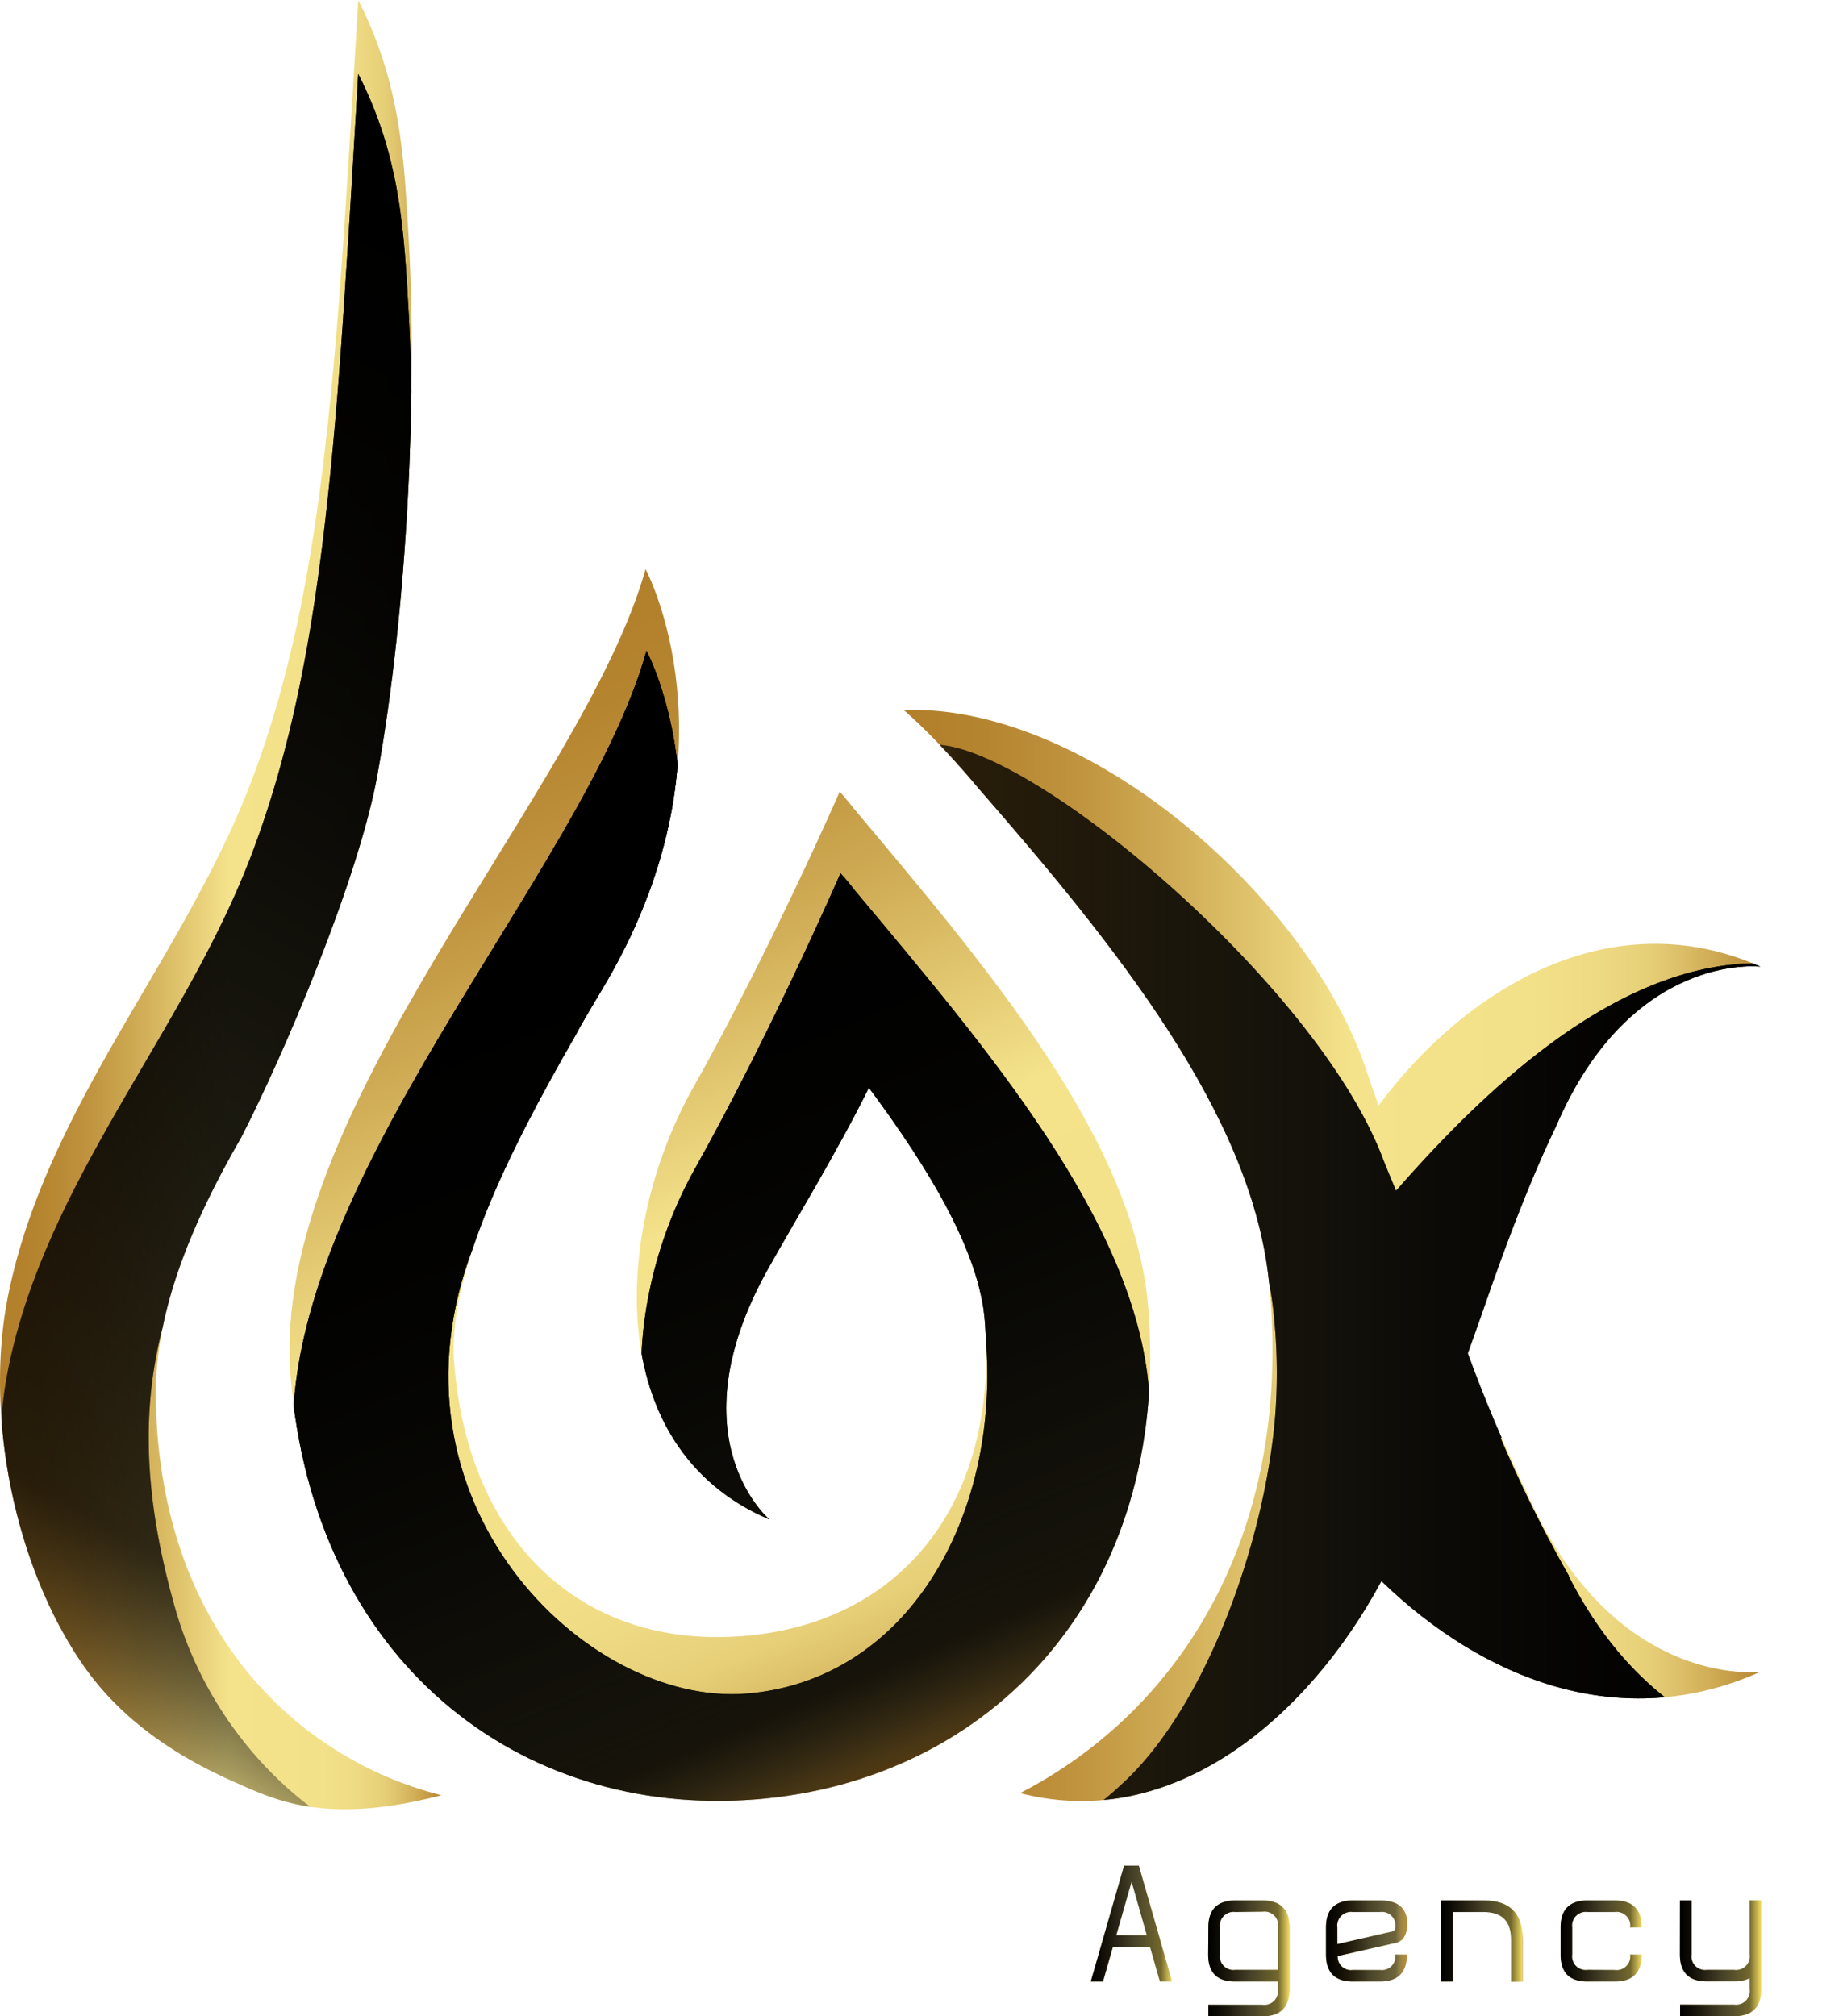 <svg xmlns="http://www.w3.org/2000/svg" xmlns:xlink="http://www.w3.org/1999/xlink" viewBox="0 0 302.05 330.5"><defs><style>.cls-1{fill:none;}.cls-2{isolation:isolate;}.cls-3{fill:url(#linear-gradient);}.cls-4{clip-path:url(#clip-path);}.cls-12,.cls-5,.cls-8{mix-blend-mode:soft-light;}.cls-5{fill:url(#linear-gradient-2);}.cls-6{fill:url(#linear-gradient-5);}.cls-7{clip-path:url(#clip-path-2);}.cls-8{fill:url(#linear-gradient-6);}.cls-9{fill:url(#linear-gradient-9);}.cls-10{clip-path:url(#clip-path-3);}.cls-11{clip-path:url(#clip-path-4);}.cls-13{fill:url(#linear-gradient-10);}.cls-14{fill:url(#linear-gradient-13);}.cls-15{fill:url(#linear-gradient-14);}.cls-16{fill:url(#linear-gradient-15);}.cls-17{fill:url(#linear-gradient-16);}.cls-18{fill:url(#linear-gradient-17);}.cls-19{fill:url(#linear-gradient-18);}.cls-20{fill:url(#linear-gradient-19);}.cls-21{fill:url(#linear-gradient-20);}.cls-22{fill:url(#linear-gradient-21);}.cls-23{fill:url(#linear-gradient-22);}.cls-24{fill:url(#linear-gradient-23);}.cls-25{fill:url(#linear-gradient-24);}</style><linearGradient id="linear-gradient" x1="616.65" y1="388.61" x2="813.24" y2="388.61" gradientTransform="matrix(0.39, 0.92, -0.92, 0.39, 761.17, -438.18)" gradientUnits="userSpaceOnUse"><stop offset="0" stop-color="#b27f2a"/><stop offset="0.09" stop-color="#b5842f"/><stop offset="0.2" stop-color="#c0933e"/><stop offset="0.32" stop-color="#d0ad56"/><stop offset="0.45" stop-color="#e7cf78"/><stop offset="0.52" stop-color="#f4e38b"/><stop offset="0.73" stop-color="#f3e189"/><stop offset="0.81" stop-color="#eeda83"/><stop offset="0.87" stop-color="#e6cf77"/><stop offset="0.91" stop-color="#dbbe67"/><stop offset="0.95" stop-color="#cda851"/><stop offset="0.99" stop-color="#bb8d38"/><stop offset="1" stop-color="#b27f2a"/></linearGradient><clipPath id="clip-path" transform="translate(-574.25 -172.65)"><path class="cls-1" d="M762.44,387.05c-2.19-27.66-26.59-56-48.28-81.9-1.35-1.72-2.29-2.74-2.29-2.74s-11.3,25.9-24.06,48.6-15.32,58.85,12.55,70.7c0,0-15.75-13.24-.28-41,4.38-7.86,11.29-19.1,16.57-29.78,10.17,13.69,18.13,27.11,19,38.22,2.33,29.29-13.24,49.57-39.66,51.67s-45-15.48-47.31-44.76c-1.13-14.26,8.62-34.11,19.85-53.65.85-1.6,2.17-3.87,4-6.92h0l1.31-2.22c22-38.14,6.21-67.32,6.21-67.32h0c-10.32,36.65-61.65,88.48-58.18,132.23,3.7,46.64,37.41,72.49,76.22,69.41S766.14,433.68,762.44,387.05Z"/></clipPath><linearGradient id="linear-gradient-2" x1="629.04" y1="403.87" x2="825.63" y2="403.87" gradientTransform="matrix(0.39, 0.92, -0.92, 0.39, 769.51, -441.71)" gradientUnits="userSpaceOnUse"><stop offset="0"/><stop offset="0.86" stop-opacity="0.53"/><stop offset="1" stop-opacity="0"/></linearGradient><linearGradient id="linear-gradient-5" x1="722.36" y1="378.42" x2="862.75" y2="378.42" gradientTransform="matrix(1, 0, 0, 1, 0, 0)" xlink:href="#linear-gradient"/><clipPath id="clip-path-2" transform="translate(-574.25 -172.65)"><path class="cls-1" d="M862.75,446.67c-22.82,10.26-45.38,1.31-62.1-14.87-12,22.37-34.18,41.28-59.21,34.76l1.74-.93a74.41,74.41,0,0,0,13.14-9.19,68.52,68.52,0,0,0,5.67-5.51c11.77-12.72,19.31-29.9,20.61-50.43a107.76,107.76,0,0,0-.38-17.78c-2.83-27.48-25.16-55.1-47.65-80.91-1.36-1.64-2.77-3.25-4.2-4.81l-.14-.16c-2.47-2.7-5-5.26-7.56-7.55l-.31-.28h1c30.09-.35,65.9,31.42,75,59.59.29.89.95,2.78,1.83,5.24,14.75-19.72,38.42-33.45,62.56-22.75,0,0-21.17-2.56-33.5,26.22l0,0c-.21.5-4.85,9.5-11.72,29.5-.38,1.12-1.42,4-2.72,7.67a242,242,0,0,0,9.53,22.5l0,0C838.58,449.72,862.75,446.67,862.75,446.67Z"/></clipPath><linearGradient id="linear-gradient-6" x1="876.31" y1="388.3" x2="708.79" y2="388.3" gradientTransform="matrix(1, 0, 0, 1, 0, 0)" xlink:href="#linear-gradient-2"/><linearGradient id="linear-gradient-9" x1="574.25" y1="320.92" x2="646.58" y2="320.92" gradientTransform="matrix(1, 0, 0, 1, 0, 0)" xlink:href="#linear-gradient"/><clipPath id="clip-path-3" transform="translate(-574.25 -172.65)"><path class="cls-1" d="M646.58,466.91c-19.15,5-27.36.72-34.07-2.24-9.81-4.35-18.48-10.29-24.57-19-11.35-16.32-16.33-41.28-12.31-60.9,6.31-30.84,28.48-54.67,39.62-83.55,7.28-18.89,10.55-39,12.72-59.08,1.33-12.27,2.22-24.59,3-36.91q.53-7.92,1-15.85l.48-8.07c.12-1.94,0,.26.51-8.63,7,13.71,7.52,26.12,8.27,39.23,1.4,24.64-.14,60.17-5.12,87.72-3.1,17.21-15.47,46.16-22.33,59.46-8.19,14.17-14.05,28.42-14,42A86.46,86.46,0,0,0,601,415.3c2.75,16.28,10.2,29.36,20.69,38.53a55.22,55.22,0,0,0,5,3.93A60.1,60.1,0,0,0,637.91,464,62.19,62.19,0,0,0,646.58,466.91Z"/></clipPath><clipPath id="clip-path-4" transform="translate(-574.25 -172.65)"><path class="cls-1" d="M646.58,479c-19.15,5-27.36.73-34.07-2.24-9.81-4.34-18.48-10.28-24.57-19-11.35-16.32-16.33-41.28-12.31-60.9,6.31-30.84,28.48-54.67,39.62-83.55,7.28-18.89,10.55-39,12.72-59.08,1.33-12.27,2.22-24.59,3-36.91q.53-7.92,1-15.85l.48-8.07c.12-1.94,0,.26.51-8.63,7,13.71,7.52,26.12,8.27,39.23,1.4,24.64-.14,60.17-5.12,87.72-3.1,17.21-15.47,46.16-22.33,59.46-8.19,14.17-14.05,28.42-14,42A86.46,86.46,0,0,0,601,427.38c2.75,16.28,10.2,29.36,20.69,38.53a55.22,55.22,0,0,0,5,3.93,60.1,60.1,0,0,0,11.28,6.23A62.19,62.19,0,0,0,646.58,479Z"/></clipPath><linearGradient id="linear-gradient-10" x1="701.81" y1="224.45" x2="570" y2="452.75" gradientTransform="matrix(1, 0, 0, 1, 0, 0)" xlink:href="#linear-gradient-2"/><linearGradient id="linear-gradient-13" x1="753.04" y1="487.95" x2="766.37" y2="487.95" gradientUnits="userSpaceOnUse"><stop offset="0" stop-color="#b27f2a"/><stop offset="0.04" stop-color="#ba8b36"/><stop offset="0.18" stop-color="#d3b15b"/><stop offset="0.31" stop-color="#e5cc75"/><stop offset="0.43" stop-color="#f0dd85"/><stop offset="0.52" stop-color="#f4e38b"/><stop offset="0.81" stop-color="#f4dd62"/><stop offset="1" stop-color="#f4dd62"/><stop offset="1" stop-color="#b27f2a"/></linearGradient><linearGradient id="linear-gradient-14" x1="772.29" y1="493.65" x2="785.59" y2="493.65" xlink:href="#linear-gradient-13"/><linearGradient id="linear-gradient-15" x1="791.53" y1="490.8" x2="804.83" y2="490.8" gradientTransform="matrix(1, 0, 0, 1, 0, 0)" xlink:href="#linear-gradient"/><linearGradient id="linear-gradient-16" x1="810.46" y1="490.8" x2="823.76" y2="490.8" xlink:href="#linear-gradient-13"/><linearGradient id="linear-gradient-17" x1="830.02" y1="490.8" x2="843.32" y2="490.8" xlink:href="#linear-gradient-13"/><linearGradient id="linear-gradient-18" x1="849.58" y1="493.65" x2="862.88" y2="493.65" xlink:href="#linear-gradient-13"/><linearGradient id="linear-gradient-19" x1="753.04" y1="487.95" x2="766.37" y2="487.95" gradientTransform="matrix(1, 0, 0, 1, 0, 0)" xlink:href="#linear-gradient-2"/><linearGradient id="linear-gradient-20" x1="772.29" y1="493.65" x2="785.59" y2="493.65" gradientTransform="matrix(1, 0, 0, 1, 0, 0)" xlink:href="#linear-gradient-2"/><linearGradient id="linear-gradient-21" x1="791.53" y1="490.8" x2="804.83" y2="490.8" gradientTransform="matrix(1, 0, 0, 1, 0, 0)" xlink:href="#linear-gradient-2"/><linearGradient id="linear-gradient-22" x1="810.46" y1="490.8" x2="823.76" y2="490.8" gradientTransform="matrix(1, 0, 0, 1, 0, 0)" xlink:href="#linear-gradient-2"/><linearGradient id="linear-gradient-23" x1="830.02" y1="490.8" x2="843.32" y2="490.8" gradientTransform="matrix(1, 0, 0, 1, 0, 0)" xlink:href="#linear-gradient-2"/><linearGradient id="linear-gradient-24" x1="849.58" y1="493.65" x2="862.88" y2="493.65" gradientTransform="matrix(1, 0, 0, 1, 0, 0)" xlink:href="#linear-gradient-2"/></defs><title>lox-logo</title><g class="cls-2"><g id="Objects"><g id="Flame"><path class="cls-3" d="M762.44,387.05c-2.19-27.66-26.59-56-48.28-81.9-1.35-1.72-2.29-2.74-2.29-2.74s-11.3,25.9-24.06,48.6-15.32,58.85,12.55,70.7c0,0-15.75-13.24-.28-41,4.38-7.86,11.29-19.1,16.57-29.78,10.17,13.69,18.13,27.11,19,38.22,2.33,29.29-13.24,49.57-39.66,51.67s-45-15.48-47.31-44.76c-1.13-14.26,8.62-34.11,19.85-53.65.85-1.6,2.17-3.87,4-6.92h0l1.31-2.22c22-38.14,6.21-67.32,6.21-67.32h0c-10.32,36.65-61.65,88.48-58.18,132.23,3.7,46.64,37.41,72.49,76.22,69.41S766.14,433.68,762.44,387.05Z" transform="translate(-574.25 -172.65)"/><g class="cls-4"><path class="cls-5" d="M762.55,400.46c-2.22-27.64-26.59-56-48.25-81.91C713,316.83,712,315.8,712,315.8s-11.24,25.88-23.93,48.55-14.22,57.91,13.6,69.78c0,0,3.37-11-1.34-40.05-1.43-8.87,11.24-19.08,16.5-29.75,10.16,13.69,18.1,16.73,19,27.84,2.35,29.28-13,56-39.31,58.08s-60.67-31.58-44.73-73.14c5.12-13.35,5.87-1.83,17-21.35.85-1.6,2.16-3.87,4-6.91h0l1.3-2.22c21.91-38.09,6.11-67.28,6.11-67.28h0C670,316,618.89,367.71,622.41,411.45c3.74,46.62,37.39,72.5,76.09,69.47S766.29,447.07,762.55,400.46Z" transform="translate(-574.25 -172.65)"/><path class="cls-5" d="M762.55,400.46c-2.22-27.64-26.59-56-48.25-81.91C713,316.83,712,315.8,712,315.8s-11.24,25.88-23.93,48.55-14.22,57.91,13.6,69.78c0,0,3.37-11-1.34-40.05-1.43-8.87,11.24-19.08,16.5-29.75,10.16,13.69,18.1,16.73,19,27.84,2.35,29.28-13,56-39.31,58.08s-60.67-31.58-44.73-73.14c5.12-13.35,5.87-1.83,17-21.35.85-1.6,2.16-3.87,4-6.91h0l1.3-2.22c21.91-38.09,6.11-67.28,6.11-67.28h0C670,316,618.89,367.71,622.41,411.45c3.74,46.62,37.39,72.5,76.09,69.47S766.29,447.07,762.55,400.46Z" transform="translate(-574.25 -172.65)"/><path class="cls-5" d="M762.55,400.46c-2.22-27.64-26.59-56-48.25-81.91C713,316.83,712,315.8,712,315.8s-11.24,25.88-23.93,48.55-14.22,57.91,13.6,69.78c0,0,3.37-11-1.34-40.05-1.43-8.87,11.24-19.08,16.5-29.75,10.16,13.69,18.1,16.73,19,27.84,2.35,29.28-13,56-39.31,58.08s-60.67-31.58-44.73-73.14c5.12-13.35,5.87-1.83,17-21.35.85-1.6,2.16-3.87,4-6.91h0l1.3-2.22c21.91-38.09,6.11-67.28,6.11-67.28h0C670,316,618.89,367.71,622.41,411.45c3.74,46.62,37.39,72.5,76.09,69.47S766.29,447.07,762.55,400.46Z" transform="translate(-574.25 -172.65)"/></g></g><path class="cls-6" d="M862.75,446.67c-22.82,10.26-45.38,1.31-62.1-14.87-12,22.37-34.18,41.28-59.21,34.76l1.74-.93a74.41,74.41,0,0,0,13.14-9.19,68.52,68.52,0,0,0,5.67-5.51c11.77-12.72,19.31-29.9,20.61-50.43a107.76,107.76,0,0,0-.38-17.78c-2.83-27.48-25.16-55.1-47.65-80.91-1.36-1.64-2.77-3.25-4.2-4.81l-.14-.16c-2.47-2.7-5-5.26-7.56-7.55l-.31-.28h1c30.09-.35,65.9,31.42,75,59.59.29.89.95,2.78,1.83,5.24,14.75-19.72,38.42-33.45,62.56-22.75,0,0-21.17-2.56-33.5,26.22l0,0c-.21.5-4.85,9.5-11.72,29.5-.38,1.12-1.42,4-2.72,7.67a242,242,0,0,0,9.53,22.5l0,0C838.58,449.72,862.75,446.67,862.75,446.67Z" transform="translate(-574.25 -172.65)"/><g class="cls-7"><path class="cls-8" d="M876.31,460.67c-26.73,10.26-53.14,1.31-72.72-14.87-14,22.37-40,41.28-69.34,34.76l2-.93a88.62,88.62,0,0,0,15.38-9.19,75.2,75.2,0,0,0,6.64-5.51c13.79-12.72,23.44-40.06,25-60.59a92,92,0,0,0-.44-17.78c-3.32-27.48-30.29-44.94-56.63-70.75-1.59-1.64-3.24-3.25-4.91-4.81l-.17-.16c-2.89-2.7-9.34-10.19-12.33-12.48-.11-.1,19.23-3.65,19.46-3.63,16.6,1.33,62,39.68,72.65,67.85.34.89,1.12,2.78,2.15,5.24,17.27-19.72,44.63-45.47,72.9-34.77,0,0-24.43,9.46-38.87,38.24l.06,0c-.25.5-5.68,9.5-13.73,29.5-.44,1.12-1.66,4-3.18,7.67a222.64,222.64,0,0,0,11.16,22.5l-.06,0C848,463.72,876.31,460.67,876.31,460.67Z" transform="translate(-574.25 -172.65)"/><path class="cls-8" d="M876.31,460.67c-26.73,10.26-53.14,1.31-72.72-14.87-14,22.37-40,41.28-69.34,34.76l2-.93a88.62,88.62,0,0,0,15.38-9.19,75.2,75.2,0,0,0,6.64-5.51c13.79-12.72,23.44-40.06,25-60.59a92,92,0,0,0-.44-17.78c-3.32-27.48-30.29-44.94-56.63-70.75-1.59-1.64-3.24-3.25-4.91-4.81l-.17-.16c-2.89-2.7-9.34-10.19-12.33-12.48-.11-.1,19.23-3.65,19.46-3.63,16.6,1.33,62,39.68,72.65,67.85.34.89,1.12,2.78,2.15,5.24,17.27-19.72,44.63-45.47,72.9-34.77,0,0-24.43,9.46-38.87,38.24l.06,0c-.25.5-5.68,9.5-13.73,29.5-.44,1.12-1.66,4-3.18,7.67a222.64,222.64,0,0,0,11.16,22.5l-.06,0C848,463.72,876.31,460.67,876.31,460.67Z" transform="translate(-574.25 -172.65)"/><path class="cls-8" d="M876.31,460.67c-26.73,10.26-53.14,1.31-72.72-14.87-14,22.37-40,41.28-69.34,34.76l2-.93a88.62,88.62,0,0,0,15.38-9.19,75.2,75.2,0,0,0,6.64-5.51c13.79-12.72,23.44-40.06,25-60.59a92,92,0,0,0-.44-17.78c-3.32-27.48-30.29-44.94-56.63-70.75-1.59-1.64-3.24-3.25-4.91-4.81l-.17-.16c-2.89-2.7-9.34-10.19-12.33-12.48-.11-.1,19.23-3.65,19.46-3.63,16.6,1.33,62,39.68,72.65,67.85.34.89,1.12,2.78,2.15,5.24,17.27-19.72,44.63-45.47,72.9-34.77,0,0-24.43,9.46-38.87,38.24l.06,0c-.25.5-5.68,9.5-13.73,29.5-.44,1.12-1.66,4-3.18,7.67a222.64,222.64,0,0,0,11.16,22.5l-.06,0C848,463.72,876.31,460.67,876.31,460.67Z" transform="translate(-574.25 -172.65)"/></g><path class="cls-9" d="M646.58,466.91c-19.15,5-27.36.72-34.07-2.24-9.81-4.35-18.48-10.29-24.57-19-11.35-16.32-16.33-41.28-12.31-60.9,6.31-30.84,28.48-54.67,39.62-83.55,7.28-18.89,10.55-39,12.72-59.08,1.33-12.27,2.22-24.59,3-36.91q.53-7.92,1-15.85l.48-8.07c.12-1.94,0,.26.51-8.63,7,13.71,7.52,26.12,8.27,39.23,1.4,24.64-.14,60.17-5.12,87.72-3.1,17.21-15.47,46.16-22.33,59.46-8.19,14.17-14.05,28.42-14,42A86.46,86.46,0,0,0,601,415.3c2.75,16.28,10.2,29.36,20.69,38.53a55.22,55.22,0,0,0,5,3.93A60.1,60.1,0,0,0,637.91,464,62.19,62.19,0,0,0,646.58,466.91Z" transform="translate(-574.25 -172.65)"/><g class="cls-10"><g class="cls-11"><g class="cls-12"><path class="cls-13" d="M646.58,479c-19.15,5-27.36.73-34.07-2.24-9.81-4.34-18.48-10.28-24.57-19-11.35-16.32-16.33-41.28-12.31-60.9,6.31-30.84,28.48-54.67,39.62-83.55,7.28-18.89,10.55-39,12.72-59.08,1.33-12.27,2.22-24.59,3-36.91q.53-7.92,1-15.85l.48-8.07c.12-1.94,0,.26.51-8.63,7,13.71,7.52,26.12,8.27,39.23,1.4,24.64-.14,60.17-5.12,87.72-3.1,17.21-15.47,46.16-22.33,59.46-8.19,14.17-7.48-1.56-12.91,19.19-4,15.41-2.26,30.44,2,45.59a63,63,0,0,0,18.74,30,55.22,55.22,0,0,0,5,3.93,60.1,60.1,0,0,0,11.28,6.23A62.19,62.19,0,0,0,646.58,479Z" transform="translate(-574.25 -172.65)"/></g><g class="cls-12"><path class="cls-13" d="M646.58,479c-19.15,5-27.36.73-34.07-2.24-9.81-4.34-18.48-10.28-24.57-19-11.35-16.32-16.33-41.28-12.31-60.9,6.31-30.84,28.48-54.67,39.62-83.55,7.28-18.89,10.55-39,12.72-59.08,1.33-12.27,2.22-24.59,3-36.91q.53-7.92,1-15.85l.48-8.07c.12-1.94,0,.26.51-8.63,7,13.71,7.52,26.12,8.27,39.23,1.4,24.64-.14,60.17-5.12,87.72-3.1,17.21-15.47,46.16-22.33,59.46-8.19,14.17-7.48-1.56-12.91,19.19-4,15.41-2.26,30.44,2,45.59a63,63,0,0,0,18.74,30,55.22,55.22,0,0,0,5,3.93,60.1,60.1,0,0,0,11.28,6.23A62.19,62.19,0,0,0,646.58,479Z" transform="translate(-574.25 -172.65)"/></g><g class="cls-12"><path class="cls-13" d="M646.58,479c-19.15,5-27.36.73-34.07-2.24-9.81-4.34-18.48-10.28-24.57-19-11.35-16.32-16.33-41.28-12.31-60.9,6.31-30.84,28.48-54.67,39.62-83.55,7.28-18.89,10.55-39,12.72-59.08,1.33-12.27,2.22-24.59,3-36.91q.53-7.92,1-15.85l.48-8.07c.12-1.94,0,.26.51-8.63,7,13.71,7.52,26.12,8.27,39.23,1.4,24.64-.14,60.17-5.12,87.72-3.1,17.21-15.47,46.16-22.33,59.46-8.19,14.17-7.48-1.56-12.91,19.19-4,15.41-2.26,30.44,2,45.59a63,63,0,0,0,18.74,30,55.22,55.22,0,0,0,5,3.93,60.1,60.1,0,0,0,11.28,6.23A62.19,62.19,0,0,0,646.58,479Z" transform="translate(-574.25 -172.65)"/></g></g></g></g><g id="Layer_5" data-name="Layer 5"><path class="cls-14" d="M756.65,491.75l-1.63,5.7h-2l5.45-19h2.43l5.45,19h-2l-1.63-5.7Zm3.06-10.67-2.51,8.77h5Z" transform="translate(-574.25 -172.65)"/><path class="cls-15" d="M772.29,488.58c0-2.95,1.47-4.43,4.43-4.43h4.43q4.44,0,4.44,4.43v10.14q0,4.42-4.44,4.43h-8.86v-1.9h8.86a2.24,2.24,0,0,0,2.54-2.53v-1.27h-7c-3,0-4.43-1.48-4.43-4.43Zm4.43-2.53a2.24,2.24,0,0,0-2.53,2.53V493a2.23,2.23,0,0,0,2.53,2.53h7v-7a2.24,2.24,0,0,0-2.54-2.53Z" transform="translate(-574.25 -172.65)"/><path class="cls-16" d="M800.4,495.55a2.23,2.23,0,0,0,2.53-2.53h1.9q0,4.43-4.43,4.43H796q-4.43,0-4.43-4.43v-4.44q0-4.43,4.43-4.43h4.44q4.43,0,4.43,3.8c0,1.84-.64,2.9-1.92,3.17l-9.47,2.15a2.19,2.19,0,0,0,2.52,2.28Zm-4.44-9.5a2.24,2.24,0,0,0-2.53,2.53v2.73l9-2.07a.66.66,0,0,0,.52-.66,2.24,2.24,0,0,0-2.53-2.53Z" transform="translate(-574.25 -172.65)"/><path class="cls-17" d="M817.42,486.05h-5.06v11.4h-1.9v-13.3h7q6.35,0,6.34,6.33v7h-1.9v-7Q821.86,486.05,817.42,486.05Z" transform="translate(-574.25 -172.65)"/><path class="cls-18" d="M838.88,495.55a2.24,2.24,0,0,0,2.54-2.53h1.9q0,4.43-4.44,4.43h-4.43c-3,0-4.43-1.48-4.43-4.43v-4.44c0-2.95,1.47-4.43,4.43-4.43h4.43q4.44,0,4.44,4.43h-1.9a2.24,2.24,0,0,0-2.54-2.53h-4.43a2.24,2.24,0,0,0-2.53,2.53V493a2.23,2.23,0,0,0,2.53,2.53Z" transform="translate(-574.25 -172.65)"/><path class="cls-19" d="M849.58,484.15h1.9V493a2.23,2.23,0,0,0,2.53,2.53h4.44A2.24,2.24,0,0,0,861,493v-8.87h1.9v14.57q0,4.42-4.43,4.43h-8.87v-1.9h8.87a2.24,2.24,0,0,0,2.53-2.53v-1.8a5.42,5.42,0,0,1-2.53.53H854q-4.43,0-4.43-4.43Z" transform="translate(-574.25 -172.65)"/></g><g id="Layer_5_copy" data-name="Layer 5 copy" class="cls-12"><path class="cls-20" d="M756.65,491.75l-1.63,5.7h-2l5.45-19h2.43l5.45,19h-2l-1.63-5.7Zm3.06-10.67-2.51,8.77h5Z" transform="translate(-574.25 -172.65)"/><path class="cls-21" d="M772.29,488.58c0-2.95,1.47-4.43,4.43-4.43h4.43q4.44,0,4.44,4.43v10.14q0,4.42-4.44,4.43h-8.86v-1.9h8.86a2.24,2.24,0,0,0,2.54-2.53v-1.27h-7c-3,0-4.43-1.48-4.43-4.43Zm4.43-2.53a2.24,2.24,0,0,0-2.53,2.53V493a2.23,2.23,0,0,0,2.53,2.53h7v-7a2.24,2.24,0,0,0-2.54-2.53Z" transform="translate(-574.25 -172.65)"/><path class="cls-22" d="M800.4,495.55a2.23,2.23,0,0,0,2.53-2.53h1.9q0,4.43-4.43,4.43H796q-4.43,0-4.43-4.43v-4.44q0-4.43,4.43-4.43h4.44q4.43,0,4.43,3.8c0,1.84-.64,2.9-1.92,3.17l-9.47,2.15a2.19,2.19,0,0,0,2.52,2.28Zm-4.44-9.5a2.24,2.24,0,0,0-2.53,2.53v2.73l9-2.07a.66.66,0,0,0,.52-.66,2.24,2.24,0,0,0-2.53-2.53Z" transform="translate(-574.25 -172.65)"/><path class="cls-23" d="M817.42,486.05h-5.06v11.4h-1.9v-13.3h7q6.35,0,6.34,6.33v7h-1.9v-7Q821.86,486.05,817.42,486.05Z" transform="translate(-574.25 -172.65)"/><path class="cls-24" d="M838.88,495.55a2.24,2.24,0,0,0,2.54-2.53h1.9q0,4.43-4.44,4.43h-4.43c-3,0-4.43-1.48-4.43-4.43v-4.44c0-2.95,1.47-4.43,4.43-4.43h4.43q4.44,0,4.44,4.43h-1.9a2.24,2.24,0,0,0-2.54-2.53h-4.43a2.24,2.24,0,0,0-2.53,2.53V493a2.23,2.23,0,0,0,2.53,2.53Z" transform="translate(-574.25 -172.65)"/><path class="cls-25" d="M849.58,484.15h1.9V493a2.23,2.23,0,0,0,2.53,2.53h4.44A2.24,2.24,0,0,0,861,493v-8.87h1.9v14.57q0,4.42-4.43,4.43h-8.87v-1.9h8.87a2.24,2.24,0,0,0,2.53-2.53v-1.8a5.42,5.42,0,0,1-2.53.53H854q-4.43,0-4.43-4.43Z" transform="translate(-574.25 -172.65)"/></g><g id="Layer_5_copy_2" data-name="Layer 5 copy 2" class="cls-12"><path class="cls-20" d="M756.65,491.75l-1.63,5.7h-2l5.45-19h2.43l5.45,19h-2l-1.63-5.7Zm3.06-10.67-2.51,8.77h5Z" transform="translate(-574.25 -172.65)"/><path class="cls-21" d="M772.29,488.58c0-2.95,1.47-4.43,4.43-4.43h4.43q4.44,0,4.44,4.43v10.14q0,4.42-4.44,4.43h-8.86v-1.9h8.86a2.24,2.24,0,0,0,2.54-2.53v-1.27h-7c-3,0-4.43-1.48-4.43-4.43Zm4.43-2.53a2.24,2.24,0,0,0-2.53,2.53V493a2.23,2.23,0,0,0,2.53,2.53h7v-7a2.24,2.24,0,0,0-2.54-2.53Z" transform="translate(-574.25 -172.65)"/><path class="cls-22" d="M800.4,495.55a2.23,2.23,0,0,0,2.53-2.53h1.9q0,4.43-4.43,4.43H796q-4.43,0-4.43-4.43v-4.44q0-4.43,4.43-4.43h4.44q4.43,0,4.43,3.8c0,1.84-.64,2.9-1.92,3.17l-9.47,2.15a2.19,2.19,0,0,0,2.52,2.28Zm-4.44-9.5a2.24,2.24,0,0,0-2.53,2.53v2.73l9-2.07a.66.66,0,0,0,.52-.66,2.24,2.24,0,0,0-2.53-2.53Z" transform="translate(-574.25 -172.65)"/><path class="cls-23" d="M817.42,486.05h-5.06v11.4h-1.9v-13.3h7q6.35,0,6.34,6.33v7h-1.9v-7Q821.86,486.05,817.42,486.05Z" transform="translate(-574.25 -172.65)"/><path class="cls-24" d="M838.88,495.55a2.24,2.24,0,0,0,2.54-2.53h1.9q0,4.43-4.44,4.43h-4.43c-3,0-4.43-1.48-4.43-4.43v-4.44c0-2.95,1.47-4.43,4.43-4.43h4.43q4.44,0,4.44,4.43h-1.9a2.24,2.24,0,0,0-2.54-2.53h-4.43a2.24,2.24,0,0,0-2.53,2.53V493a2.23,2.23,0,0,0,2.53,2.53Z" transform="translate(-574.25 -172.65)"/><path class="cls-25" d="M849.58,484.15h1.9V493a2.23,2.23,0,0,0,2.53,2.53h4.44A2.24,2.24,0,0,0,861,493v-8.87h1.9v14.57q0,4.42-4.43,4.43h-8.87v-1.9h8.87a2.24,2.24,0,0,0,2.53-2.53v-1.8a5.42,5.42,0,0,1-2.53.53H854q-4.43,0-4.43-4.43Z" transform="translate(-574.25 -172.65)"/></g></g></svg>